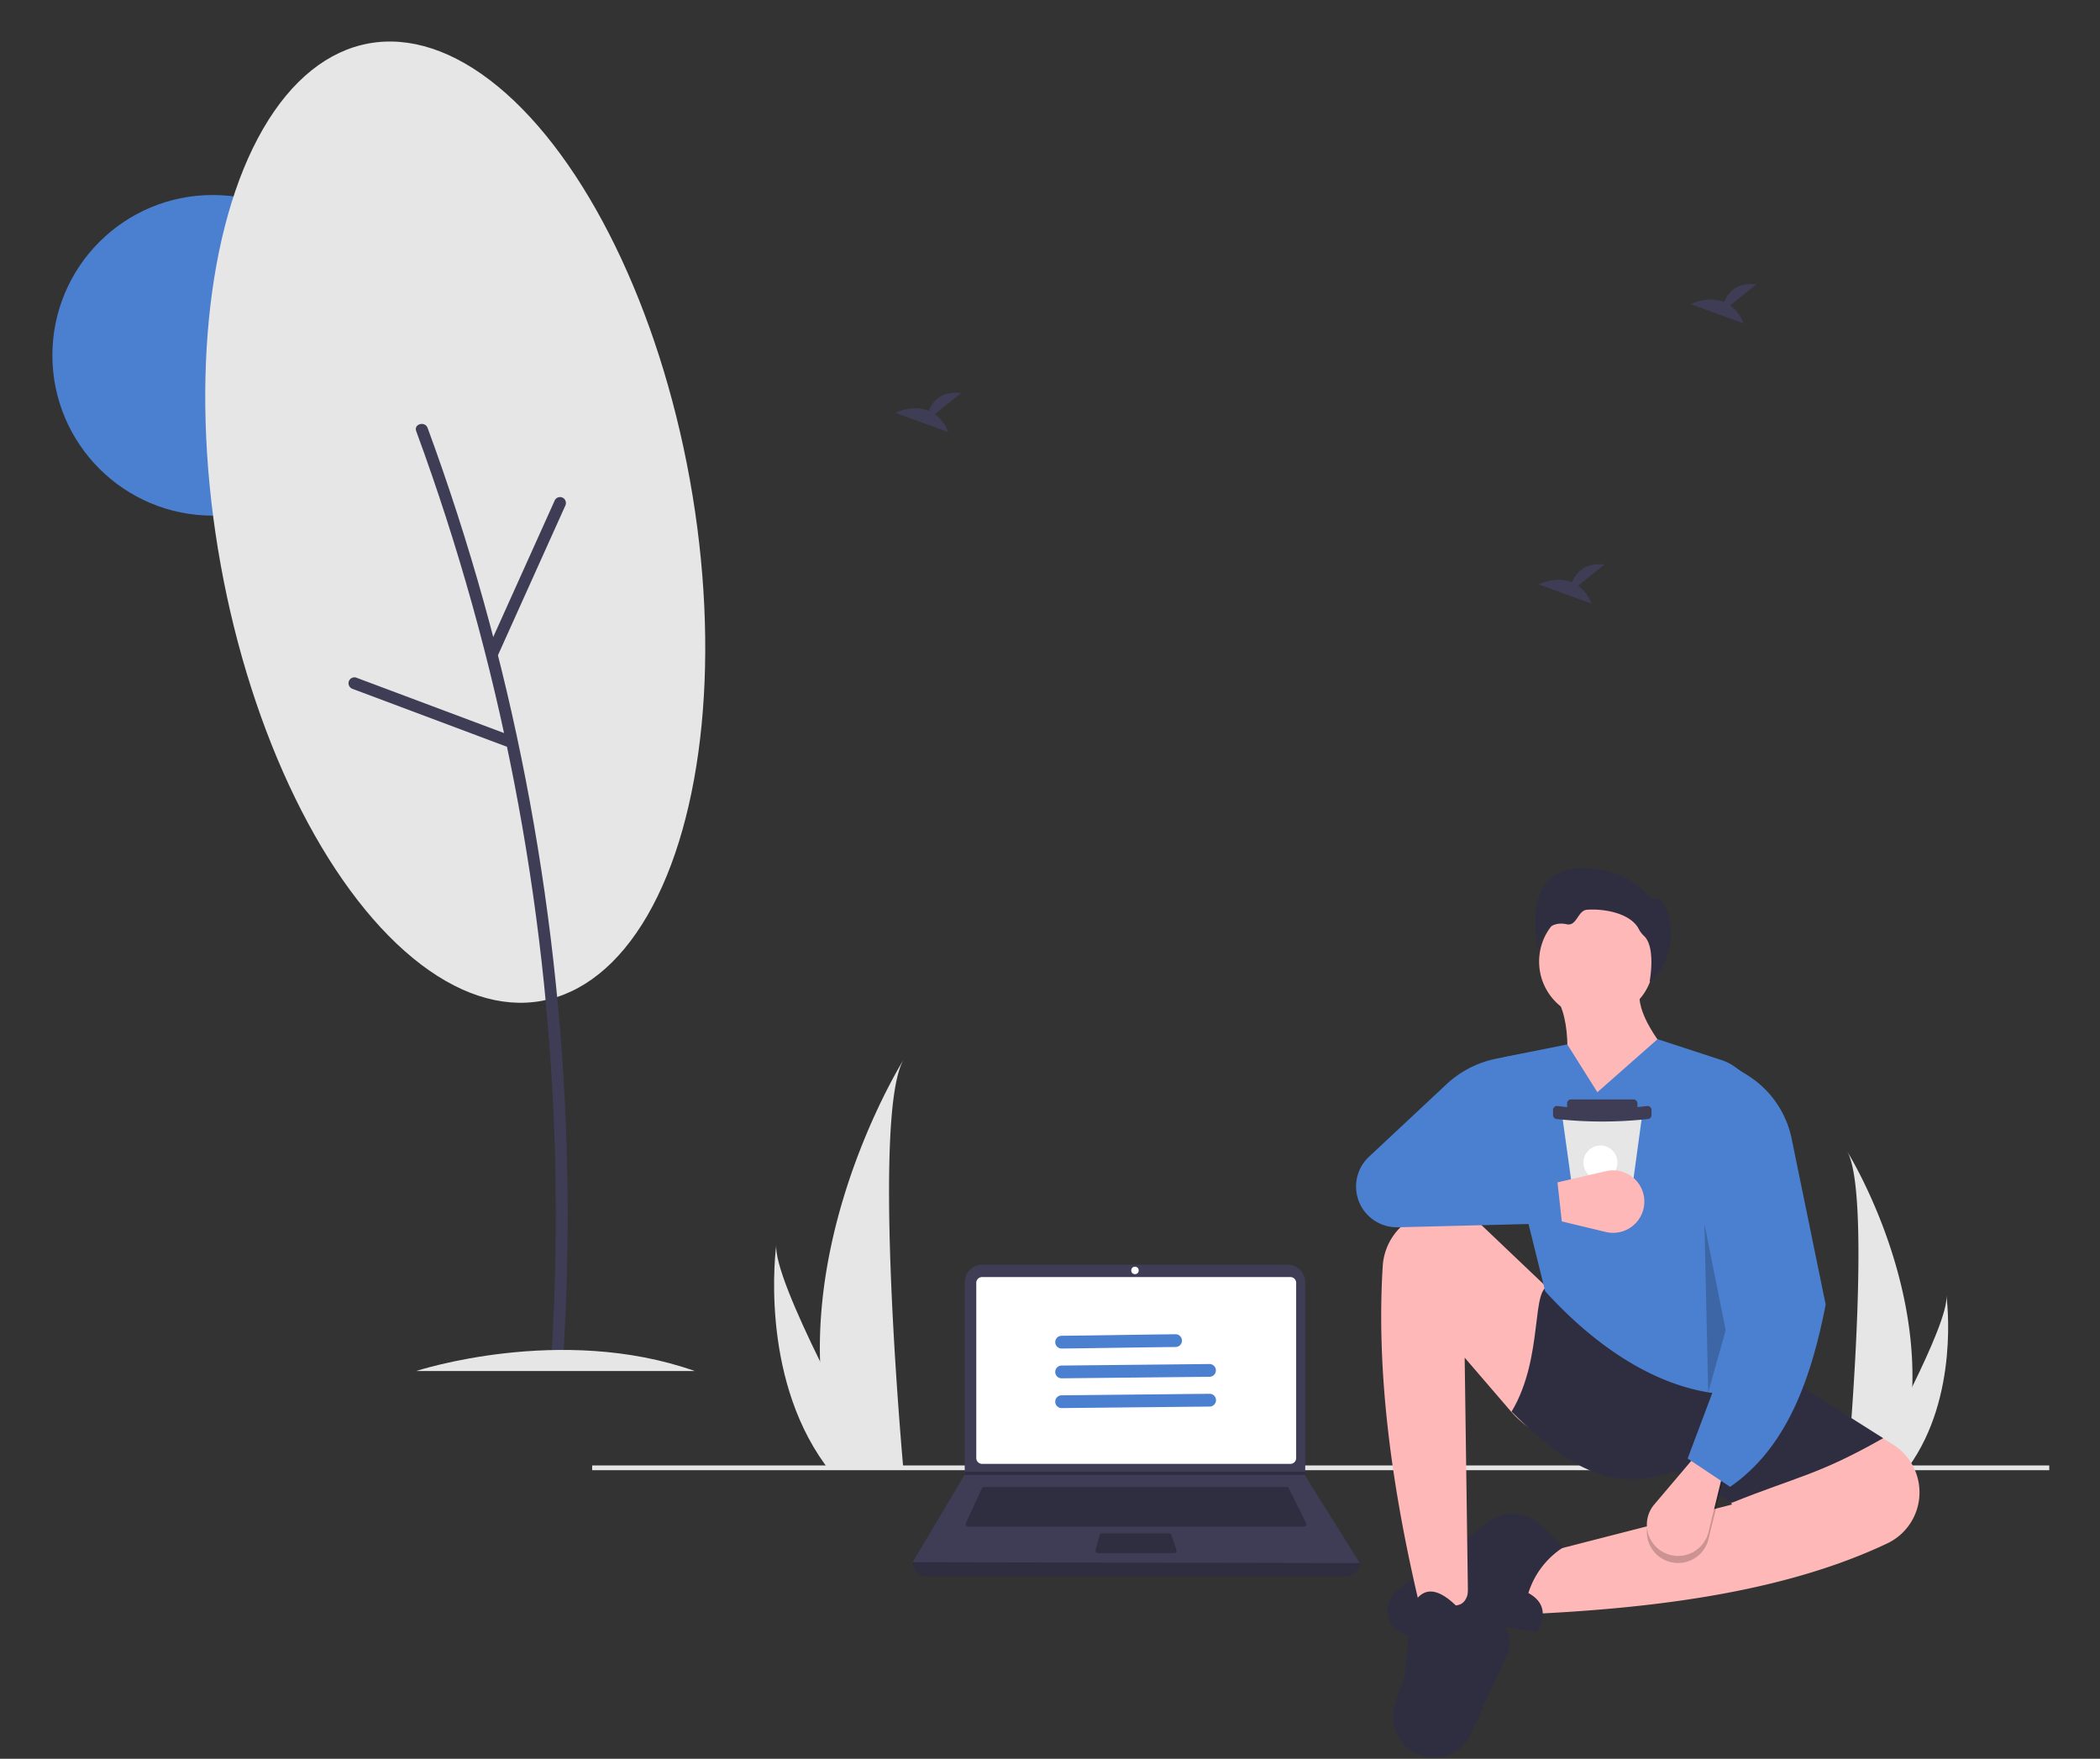 <svg xmlns="http://www.w3.org/2000/svg" xmlns:xlink="http://www.w3.org/1999/xlink" width="480" height="402" viewBox="0 0 480 402"><rect x="0" y="0" width="480" height="402" fill="#333333" stroke="none"/><defs><style>.a,.i{fill:#fff;}.a{stroke:#707070;}.b{clip-path:url(#a);}.c{fill:#4b7fcf;}.d{fill:#e6e6e6;}.e{fill:#ffb8b8;}.f{fill:#2f2e41;}.g{opacity:0.2;}.h{fill:#3f3d56;}</style><clipPath id="a"><rect class="a" width="480" height="402" rx="20"/></clipPath></defs><g class="b"><g transform="translate(11.972 0.25)"><circle class="c" cx="36.643" cy="36.643" r="36.643" transform="translate(0 44.321)"/><path class="d" d="M531.722,355.276a66.439,66.439,0,0,1-3.1,18.366c-.043.138-.089.274-.134.412H516.9c.012-.124.025-.262.037-.412.772-8.878,5.225-62.914-.1-72.154C517.3,302.237,532.617,327.066,531.722,355.276Z" transform="translate(-106.599 -38.569)"/><path class="d" d="M531.309,376.64c-.1.138-.2.276-.3.412H522.32c.066-.117.142-.255.231-.412,1.435-2.591,5.684-10.336,9.628-18.366,4.238-8.629,8.127-17.586,7.8-20.827C540.08,338.178,543.012,360.465,531.309,376.64Z" transform="translate(-107.056 -41.567)"/><rect class="d" width="333.051" height="1.089" transform="translate(123.379 334.695)"/><path class="e" d="M436.461,412.052l1.618-13.348,45.705-11.73L478.526,371.2c3.663-10.506,10.093-15.656,21.841-10.516l20.209,12.554a12.9,12.9,0,0,1,6.074,11.655h0a12.891,12.891,0,0,1-7.339,10.957C496.687,406.573,467.853,410.676,436.461,412.052Z" transform="translate(-99.898 -43.337)"/><path class="f" d="M436.433,418.863l-14.157-2.022-13.241,2.7a5.719,5.719,0,0,1-6.858-5.366h0a5.719,5.719,0,0,1,2.273-4.806L425.2,393.739a9.367,9.367,0,0,1,12.134.734l5.167,4.975a19.219,19.219,0,0,0-8.089,10.516Q439.741,412.895,436.433,418.863Z" transform="translate(-97.039 -46.103)"/><circle class="e" cx="13.092" cy="13.092" r="13.092" transform="translate(339.822 206.441)"/><path class="e" d="M473.948,280.556l-29.324,12.336c2.383-11.966,3.571-22.867,0-29.527l18.808-2.225C462.5,266.259,467.257,273.113,473.948,280.556Z" transform="translate(-100.578 -35.205)"/><path class="e" d="M420.531,408.1l-10.921-.809c-6.69-27.9-10.116-54.268-8.62-78.333a13.612,13.612,0,0,1,13.882-12.792h0a13.594,13.594,0,0,1,9.062,3.743l14.122,13.439a58.119,58.119,0,0,1,14.309,21.305c4,10.475,2.564,16.348-6.985,15.351a23.562,23.562,0,0,1-15.342-8.157l-10.317-11.99Z" transform="translate(-96.912 -39.793)"/><path class="f" d="M412.319,448.882h0a9.343,9.343,0,0,1-8.235-12.338l2.131-6.252,1.618-15.774c2.492-5.086,6.022-4.325,10.112-.4,2.6-.255,3.158-2.855,2.831-6.472l8.2,11.038a6.58,6.58,0,0,1,.705,6.654l-8.252,18.1a9.343,9.343,0,0,1-9.109,5.448Z" transform="translate(-97.157 -47.419)"/><path class="f" d="M518.09,369.837c-14.966,8.494-19.656,8.74-34.582,14.763l-12.943-7.281c-15.2,5.621-25.864-2.084-37.414-13.55,7.558-12.589,4.215-28.948,8.9-28.718l56.02,17.595,2.427,6.067Z" transform="translate(-99.622 -41.367)"/><path class="c" d="M499.683,351.56c-19.78,8.562-41.077-.5-59.255-20.426l-12.036-48.61a4.057,4.057,0,0,1,3.125-5.02l13.967-2.793,6.876,10.921L466.111,273.5l14.6,4.775a11.276,11.276,0,0,1,7.6,8.762Z" transform="translate(-99.214 -36.235)"/><path class="g" d="M471.485,401.6h0a7.143,7.143,0,0,1-2.905-11.294l9.246-10.906,6.472,3.64-3.332,13.586a7.143,7.143,0,0,1-9.48,4.973Z" transform="translate(-102.435 -45.065)"/><path class="e" d="M471.485,399.835h0a7.143,7.143,0,0,1-2.905-11.294l9.246-10.906,6.472,3.64-3.332,13.586a7.143,7.143,0,0,1-9.48,4.973Z" transform="translate(-102.435 -44.918)"/><path class="c" d="M486.764,376.307l-9.708-6.471,14.157-37.616-5.258-52.986,4.8,3a22.413,22.413,0,0,1,10.077,14.5l7.777,37.912C505.2,352.121,499.531,367.5,486.764,376.307Z" transform="translate(-103.283 -36.714)"/><path class="g" d="M411.964,294.877l4.854,24.268-3.992,14.193Z" transform="translate(-34.347 -15.348)"/><path class="f" d="M440.224,251.091s-7.544-24.691,15.513-19.513a17.643,17.643,0,0,1,9.124,5.6,2.222,2.222,0,0,0,1.737.71c3.683,0,5.959,13.162-1.408,18.951,0,0,1.5-7.789-1.229-10.443a5.861,5.861,0,0,1-1.216-1.566c-1.778-3.587-7.756-4.765-11.879-4.459-2.1.156-2.289,3.826-4.619,3.313C440.946,242.519,439.253,248.661,440.224,251.091Z" transform="translate(-100.113 -32.681)"/><path class="d" d="M464,292.818l-.152,1.118-.942,6.9-1.543,11.3-.386,2.828a.9.9,0,0,1-.893.779H449.79a.9.9,0,0,1-.893-.777l-.393-2.831-1.569-11.3-.959-6.9-.154-1.111a.9.9,0,0,1,.892-1.025H463.1a.9.9,0,0,1,.893,1.023Z" transform="translate(-100.678 -37.761)"/><path class="h" d="M378.614,263.8h14.271a.9.9,0,0,1,.9.9v1.191a.9.9,0,0,1-.9.9H378.614a.9.9,0,0,1-.9-.9V264.7a.9.9,0,0,1,.9-.9Z" transform="translate(-31.492 -12.757)"/><path class="h" d="M465.092,293.156a95.391,95.391,0,0,1-20.7,0,.9.9,0,0,1-.9-.9h0v-1.191a.9.9,0,0,1,.9-.9,84.817,84.817,0,0,0,20.7,0,.9.9,0,0,1,.9.9v1.191A.9.9,0,0,1,465.092,293.156Z" transform="translate(-100.484 -37.625)"/><circle class="i" cx="3.89" cy="3.89" r="3.89" transform="translate(349.951 261.581)"/><path class="e" d="M464.156,312.617h0a7.143,7.143,0,0,1-8.772,7.684l-13.9-3.338.332-7.418,13.63-3.149a7.143,7.143,0,0,1,8.712,6.221Z" transform="translate(-100.317 -38.963)"/><path class="c" d="M441.445,315.857l-37.52.938a9.319,9.319,0,0,1-9.458-10.634h0a9.319,9.319,0,0,1,2.859-5.488l17.666-16.526a23.59,23.59,0,0,1,11.768-5.959l6.191-1.161,3.64,27.5L415.559,302.1l24.673,2.831Z" transform="translate(-96.389 -36.53)"/><path class="f" d="M382.8,406.87H287.011a3.212,3.212,0,0,1-3.212-3.212h0a432.942,432.942,0,0,1,102.21,0h0a3.212,3.212,0,0,1-3.212,3.212Z" transform="translate(-87.17 -46.835)"/><path class="h" d="M386.009,397.936,283.8,397.747l11.846-19.932.057-.094V333.793a4.06,4.06,0,0,1,4.06-4.06H369.48a4.06,4.06,0,0,1,4.06,4.06v44.229Z" transform="translate(-87.17 -40.924)"/><path class="i" d="M300.993,332.825a1.324,1.324,0,0,0-1.322,1.322V374.2a1.324,1.324,0,0,0,1.322,1.322h70.47a1.324,1.324,0,0,0,1.323-1.322V334.147a1.324,1.324,0,0,0-1.322-1.322Z" transform="translate(-88.493 -41.182)"/><path class="f" d="M301.234,385.177a.568.568,0,0,0-.515.33l-3.65,7.935a.567.567,0,0,0,.515.8h76.758a.567.567,0,0,0,.507-.82l-3.967-7.935a.564.564,0,0,0-.507-.313Z" transform="translate(-88.272 -45.547)"/><circle class="i" cx="0.85" cy="0.85" r="0.85" transform="translate(246.601 289.281)"/><path class="f" d="M330.878,396.719a.568.568,0,0,0-.547.419l-.916,3.4a.567.567,0,0,0,.547.714h17.412a.567.567,0,0,0,.535-.752l-1.177-3.4a.567.567,0,0,0-.536-.381Z" transform="translate(-90.971 -46.509)"/><path class="f" d="M305.332,356.632v.756H227.438l.058-.095v-.661Z" transform="translate(-18.962 -20.497)"/><path class="d" d="M260.713,347.6a85.157,85.157,0,0,0,3.978,23.54c.055.177.113.351.172.528h14.845c-.016-.158-.032-.335-.048-.528-.99-11.379-6.7-80.638.127-92.481C279.19,279.615,259.562,311.439,260.713,347.6Z" transform="translate(-85.241 -36.665)"/><path class="d" d="M260.876,374.978c.124.177.253.354.385.528H272.4c-.084-.15-.182-.327-.3-.528-1.84-3.321-7.285-13.248-12.34-23.54-5.432-11.06-10.416-22.54-10-26.694C249.636,325.681,245.877,354.247,260.876,374.978Z" transform="translate(-84.29 -40.508)"/><path class="h" d="M288.515,117.2l6.036-4.827c-4.689-.517-6.615,2.04-7.4,4.064-3.663-1.521-7.651.472-7.651.472l12.076,4.384a9.138,9.138,0,0,0-3.057-4.093Z" transform="translate(-86.811 -22.796)"/><path class="h" d="M486.834,90.088l6.035-4.827c-4.689-.517-6.615,2.04-7.4,4.064-3.663-1.521-7.651.472-7.651.472l12.076,4.384A9.138,9.138,0,0,0,486.834,90.088Z" transform="translate(-103.346 -20.536)"/><path class="h" d="M448.918,159.975l6.036-4.827c-4.689-.517-6.615,2.04-7.4,4.064-3.663-1.521-7.651.472-7.651.472l12.076,4.384A9.139,9.139,0,0,0,448.918,159.975Z" transform="translate(-100.185 -26.362)"/><ellipse class="d" cx="54.495" cy="111.192" rx="54.495" ry="111.192" transform="translate(18.724 19.339) rotate(-10.221)"/><path class="h" d="M160,121.73q7.19,19.551,12.8,39.635,5.6,20.065,9.573,40.534t6.306,41.2q2.318,20.7,2.978,41.543.657,20.82-.363,41.647-.125,2.552-.276,5.1c-.1,1.742,2.607,1.736,2.709,0q1.228-20.893.771-41.838-.46-20.825-2.586-41.569-2.131-20.8-5.906-41.4t-9.2-40.823q-5.416-20.215-12.454-39.949-.859-2.406-1.741-4.8c-.6-1.623-3.216-.921-2.612.72Z" transform="translate(-76.841 -23.445)"/><path class="h" d="M180.143,174.524l12-26.649,3.383-7.511a1.4,1.4,0,0,0-.486-1.853,1.365,1.365,0,0,0-1.853.486l-12,26.648-3.383,7.511a1.4,1.4,0,0,0,.486,1.853,1.365,1.365,0,0,0,1.853-.486Z" transform="translate(-78.318 -24.966)"/><path class="h" d="M179.918,196.48l-27.366-10.26-7.713-2.892a1.366,1.366,0,0,0-1.666.946,1.384,1.384,0,0,0,.946,1.666L171.485,196.2l7.713,2.892a1.366,1.366,0,0,0,1.666-.946,1.384,1.384,0,0,0-.946-1.666Z" transform="translate(-75.442 -28.714)"/><path class="d" d="M160.016,355.812s32.959-10.836,63.661,0" transform="translate(-76.849 -42.697)"/><path class="c" d="M320.781,350.351c6.531-.068,13.061-.185,19.592-.273q3.266-.044,6.532-.078a1.459,1.459,0,0,0,0-2.917c-6.531.068-13.061.185-19.592.273q-3.266.044-6.532.078A1.459,1.459,0,0,0,320.781,350.351Z" transform="translate(-90.136 -42.371)"/><path class="c" d="M320.781,357.777l26.4-.273,7.507-.078a1.46,1.46,0,0,0,0-2.917l-26.4.273-7.507.078A1.459,1.459,0,0,0,320.781,357.777Z" transform="translate(-90.136 -42.99)"/><path class="c" d="M320.781,365.2l26.4-.273,7.507-.078a1.459,1.459,0,0,0,0-2.917l-26.4.273-7.507.078A1.459,1.459,0,0,0,320.781,365.2Z" transform="translate(-90.136 -43.609)"/></g></g></svg>